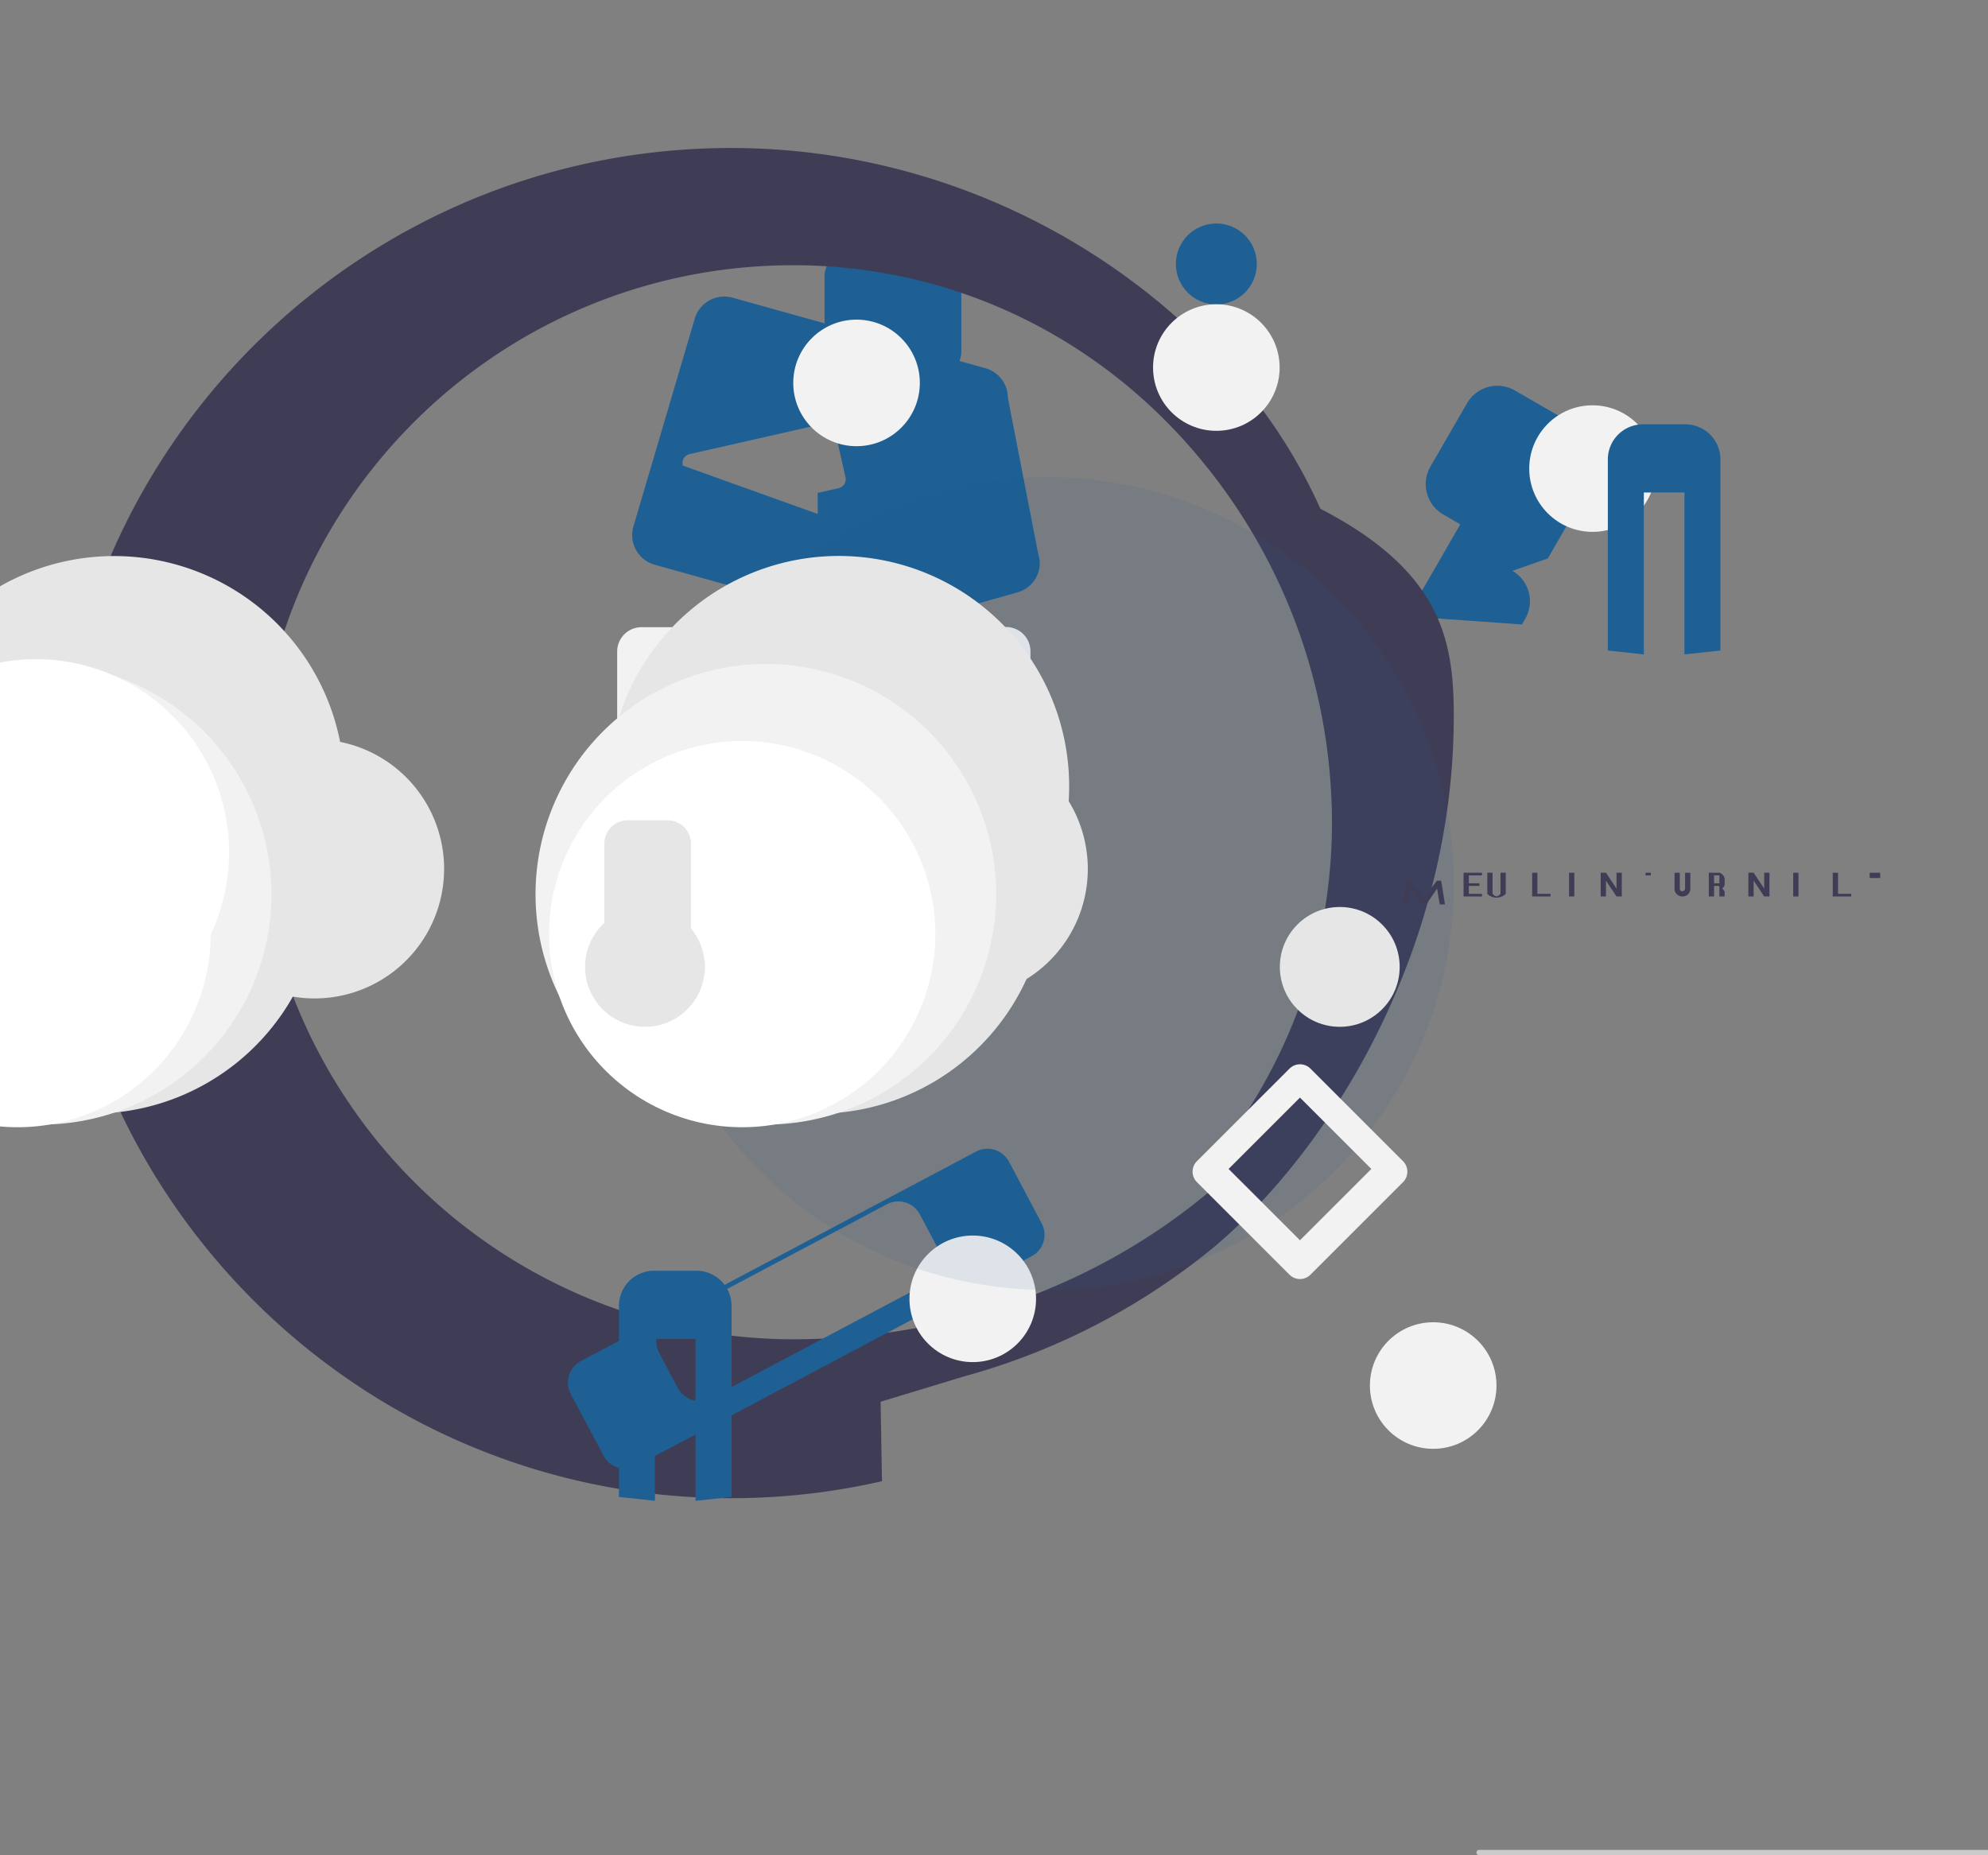 <svg xmlns="http://www.w3.org/2000/svg" data-name="Layer 1" width="753.87" height="703.59" viewBox="0 0 753.87 703.59" xmlns:xlink="http://www.w3.org/1999/xlink"><rect x="0" y="0" width="753.87" height="703.59" fill="#808080" stroke="none"/><path d="M578.37,193.79h-33.4a9.24,9.24,0,0,0-9.24,9.24h0v28.5a9.24,9.24,0,0,0,9.24,9.24h7.82v41.38l24.09-41.38h1.49a9.24,9.24,0,0,0,9.24-9.24v-28.5a9.24,9.24,0,0,0-9.24-9.24Z" transform="translate(-223.06 -98.21)" fill="#1e5f94"/><path d="M825.09,262.22l-27.53-15.9a13.29,13.29,0,0,0-18.21,4.86h0l-13.83,23.95a13.29,13.29,0,0,0,4.86,18.21l6.44,3.72-20.14,34.89,43.52,3.09,1.23-2.13a13.31,13.31,0,0,0-4.86-18.21L810,310l13.82-23.95A13.29,13.29,0,0,0,825.09,262.22Z" transform="translate(-223.06 -98.21)" fill="#1e5f94"/><circle cx="461.25" cy="100.11" r="15.35" fill="#1e5f94"/><path d="M723.78,291.17a204.62,204.62,0,0,0-47.56-66.17c-45.69-43.75-108.49-70.66-175.95-70.66-141.39,0-256.11,114.69-256.11,256.05S358.88,666.4,500.27,666.4a256.8,256.8,0,0,0,57.25-6.44l-.53-30.13,31.59-9.6a255.14,255.14,0,0,0,94.49-48.78C728.44,533.49,774.34,457.34,774.34,370,774.34,342.16,770.5,315.28,723.78,291.17ZM682.83,549.14c-43.28,36.78-99.66,57-159.33,57A203.84,203.84,0,0,1,320.38,402.27c0-112.44,91.07-203.47,203.5-203.47l1.78,0c54.45.53,105.34,22.89,143.15,62.86h0c38.28,40.45,59.35,93.42,59.35,149a202.41,202.41,0,0,1-34.76,113A41.82,41.82,0,0,0,682.83,549.14Z" transform="translate(-223.06 -98.21)" fill="#3f3d56"/><path d="M618.08,562.16l-12.4-23.38a9.24,9.24,0,0,0-12.5-3.83l-149.84,79.45a9.25,9.25,0,0,0-3.84,12.5l12.41,23.38a9.24,9.24,0,0,0,12.5,3.83l149.84-79.45A9.24,9.24,0,0,0,618.08,562.16Zm-39.1,10a9.24,9.24,0,0,1-3.84,12.5l-82.56,43.77a9.24,9.24,0,0,1-12.5-3.83l-7.1-13.39a9.24,9.24,0,0,1,3.83-12.5l82.56-43.77a9.25,9.25,0,0,1,12.51,3.83Z" transform="translate(-223.06 -98.21)" fill="#1e5f94"/><path d="M535.34,336.07h-69a9.24,9.24,0,0,0-9.24,9.24v46a9.25,9.25,0,0,0,9.24,9.25H483v67.49L542.68,400.5h61.91a9.23,9.23,0,0,0,9.23-9.25v-46a9.22,9.22,0,0,0-9.23-9.24h-69V336.1Z" transform="translate(-223.06 -98.21)" fill="#f2f2f2"/><path d="M605.25,249.05a11.65,11.65,0,0,0-8.54-11.2L501,211.15a11.66,11.66,0,0,0-14.49,7.95l-23.3,78.95a11.68,11.68,0,0,0,8.18,14.36l95.72,26.7a11.68,11.68,0,0,0,14.49-7.95l.19-.68,26.92-7.56a11.64,11.64,0,0,0,8.65-10.82,11.36,11.36,0,0,0-.52-3.45Zm-72.1,44.09L482,274.79a3.5,3.5,0,0,1,2.36-4.32l51.16-11.59a3.5,3.5,0,0,1,4.17,2.73l3.99,17.58a3.5,3.5,0,0,1-2.66,4.17l-7.88,1.79Z" transform="translate(-223.06 -98.21)" fill="#1e5f94"/><circle cx="324.81" cy="145.22" r="24" fill="#f2f2f2"/><circle cx="461.25" cy="139.39" r="24" fill="#f2f2f2"/><circle cx="603.9" cy="177.71" r="24" fill="#f2f2f2"/><circle cx="543.48" cy="525.47" r="24" fill="#f2f2f2"/><circle cx="368.88" cy="492.58" r="24" fill="#f2f2f2"/><path d="M500.47,665.93v-72.5a13.31,13.31,0,0,0-13.29-13.29H471.06a13.31,13.31,0,0,0-13.29,13.29v72.5l13.65,1.46v-61.4h15.4v61.4Z" transform="translate(-223.06 -98.21)" fill="#1e5f94"/><path d="M875.47,344.93v-72.5a13.31,13.31,0,0,0-13.29-13.29H846.06a13.31,13.31,0,0,0-13.29,13.29v72.5l13.65,1.46v-61.4h15.4v61.4Z" transform="translate(-223.06 -98.21)" fill="#1e5f94"/><path d="M976.94,801.79h-193a1,1,0,0,1,0-2h193a1,1,0,0,1,0,2Z" transform="translate(-223.06 -98.21)" fill="#cbcbcb"/><circle cx="397.15" cy="335.09" r="154.14" fill="#1e5f94" opacity="0.1"/><path d="M635.57,428a49.14,49.14,0,1,1-93.65-21.07,49.14,49.14,0,0,1,93.65,21.07ZM391.47,428a49.13,49.13,0,1,1-93.64-21.06,49.13,49.13,0,0,1,93.64,21.06Z" transform="translate(-223.06 -98.21)" fill="#e6e6e6"/><path d="M620.22,433.53a87.35,87.35,0,1,1-166.42-37.41,87.35,87.35,0,1,1,166.42,37.41Zm-274.81,0A87.34,87.34,0,1,1,179,396.12a87.34,87.34,0,1,1,166.41,37.41Z" transform="translate(-223.06 -98.21)" fill="#e6e6e6"/><path d="M600.82,437.7A87.34,87.34,0,1,1,434.4,400.29a87.34,87.34,0,0,1,166.42,37.41Zm-274.81,0A87.34,87.34,0,1,1,159.59,400.29,87.34,87.34,0,0,1,326,437.7Z" transform="translate(-223.06 -98.21)" fill="#f2f2f2"/><path d="M577.75,452.65a73.24,73.24,0,1,1-139.5-31.38A73.24,73.24,0,0,1,577.75,452.65Zm-274.81,0a73.24,73.24,0,1,1-139.5-31.38A73.24,73.24,0,1,1,302.94,452.65Z" transform="translate(-223.06 -98.21)" fill="#fff"/><path d="M461.11,470.59a8.87,8.87,0,0,1-8.86-8.86V418.18a8.87,8.87,0,0,1,8.86-8.87h15.1a8.87,8.87,0,0,1,8.87,8.87v43.55a8.87,8.87,0,0,1-8.87,8.86Z" transform="translate(-223.06 -98.21)" fill="#e6e6e6"/><path d="M186.3,470.59a8.87,8.87,0,0,1-8.86-8.86V418.18a8.87,8.87,0,0,1,8.86-8.87h15.1a8.87,8.87,0,0,1,8.87,8.87v43.55a8.87,8.87,0,0,1-8.87,8.86Z" transform="translate(-223.06 -98.21)" fill="#e6e6e6"/><circle cx="244.58" cy="366.7" r="22.72" fill="#e6e6e6"/><circle cx="508.05" cy="366.7" r="22.72" fill="#e6e6e6"/><path d="M755.1,538.59l-35.1-35.1a5.62,5.62,0,0,0-7.95,0l-35.1,35.1a5.62,5.62,0,0,0,0,7.95l35.1,35.1a5.62,5.62,0,0,0,7.95,0l35.1-35.1A5.63,5.63,0,0,0,755.1,538.59Zm-39.08,30-27.06-27.06,27.06-27.06,27.07,27.06Z" transform="translate(-223.06 -98.21)" fill="#f2f2f2"/><path d="M758.06,435.2l-1,6h-2l1.46-9h1.63l4.89,6.61,4.9-6.61h1.62l1.46,9h-2l-1-6L764.06,441h-2Z" transform="translate(-223.06 -98.21)" fill="#3f3d56"/><path d="M778.06,438.2v-9h7v1h-5v3h4v1h-4v3h5v1Z" transform="translate(-223.06 -98.21)" fill="#3f3d56"/><path d="M794.06,433.2v4a4.97,4.97,0,0,1-7,0v-8h2v8a3.1,3.1,0,0,0,1.5,1,3.11,3.11,0,0,0,1.5-1v-8h2Z" transform="translate(-223.06 -98.21)" fill="#3f3d56"/><path d="M804.06,438.2v-9h2v8h5v1Z" transform="translate(-223.06 -98.21)" fill="#3f3d56"/><path d="M818.06,438.2v-9h2v9Z" transform="translate(-223.06 -98.21)" fill="#3f3d56"/><path d="M830.06,438.2v-9h2l4,6v-6h2v9h-2l-4-6v6Z" transform="translate(-223.06 -98.21)" fill="#3f3d56"/><path d="M847.06,430.2v-1h2v1Z" transform="translate(-223.06 -98.21)" fill="#3f3d56"/><path d="M864.06,435.2c0,1.33-.92,3-3,3-1.4,0-3-1-3-3v-6h2v6a.9.9,0,0,0,1,1,1.06,1.06,0,0,0,1-1v-6h2Z" transform="translate(-223.06 -98.21)" fill="#3f3d56"/><path d="M877.06,438.2h-2v-3.6c0-.4-.49-.4-.49-.4h-1.51v4h-2v-9h4a2.79,2.79,0,0,1,2,3v1a2.07,2.07,0,0,1-1,2,1.93,1.93,0,0,1,1,2ZM873.06,433.2h2v-3h-2Z" transform="translate(-223.06 -98.21)" fill="#3f3d56"/><path d="M886.06,438.2v-9h2l4,6v-6h2v9h-2l-4-6v6Z" transform="translate(-223.06 -98.21)" fill="#3f3d56"/><path d="M903.06,438.2v-9h2v9Z" transform="translate(-223.06 -98.21)" fill="#3f3d56"/><path d="M918.06,438.2v-9h2v8h5v1Z" transform="translate(-223.06 -98.21)" fill="#3f3d56"/><path d="M932.06,431.2v-2h4v2Z" transform="translate(-223.06 -98.21)" fill="#3f3d56"/></svg>
